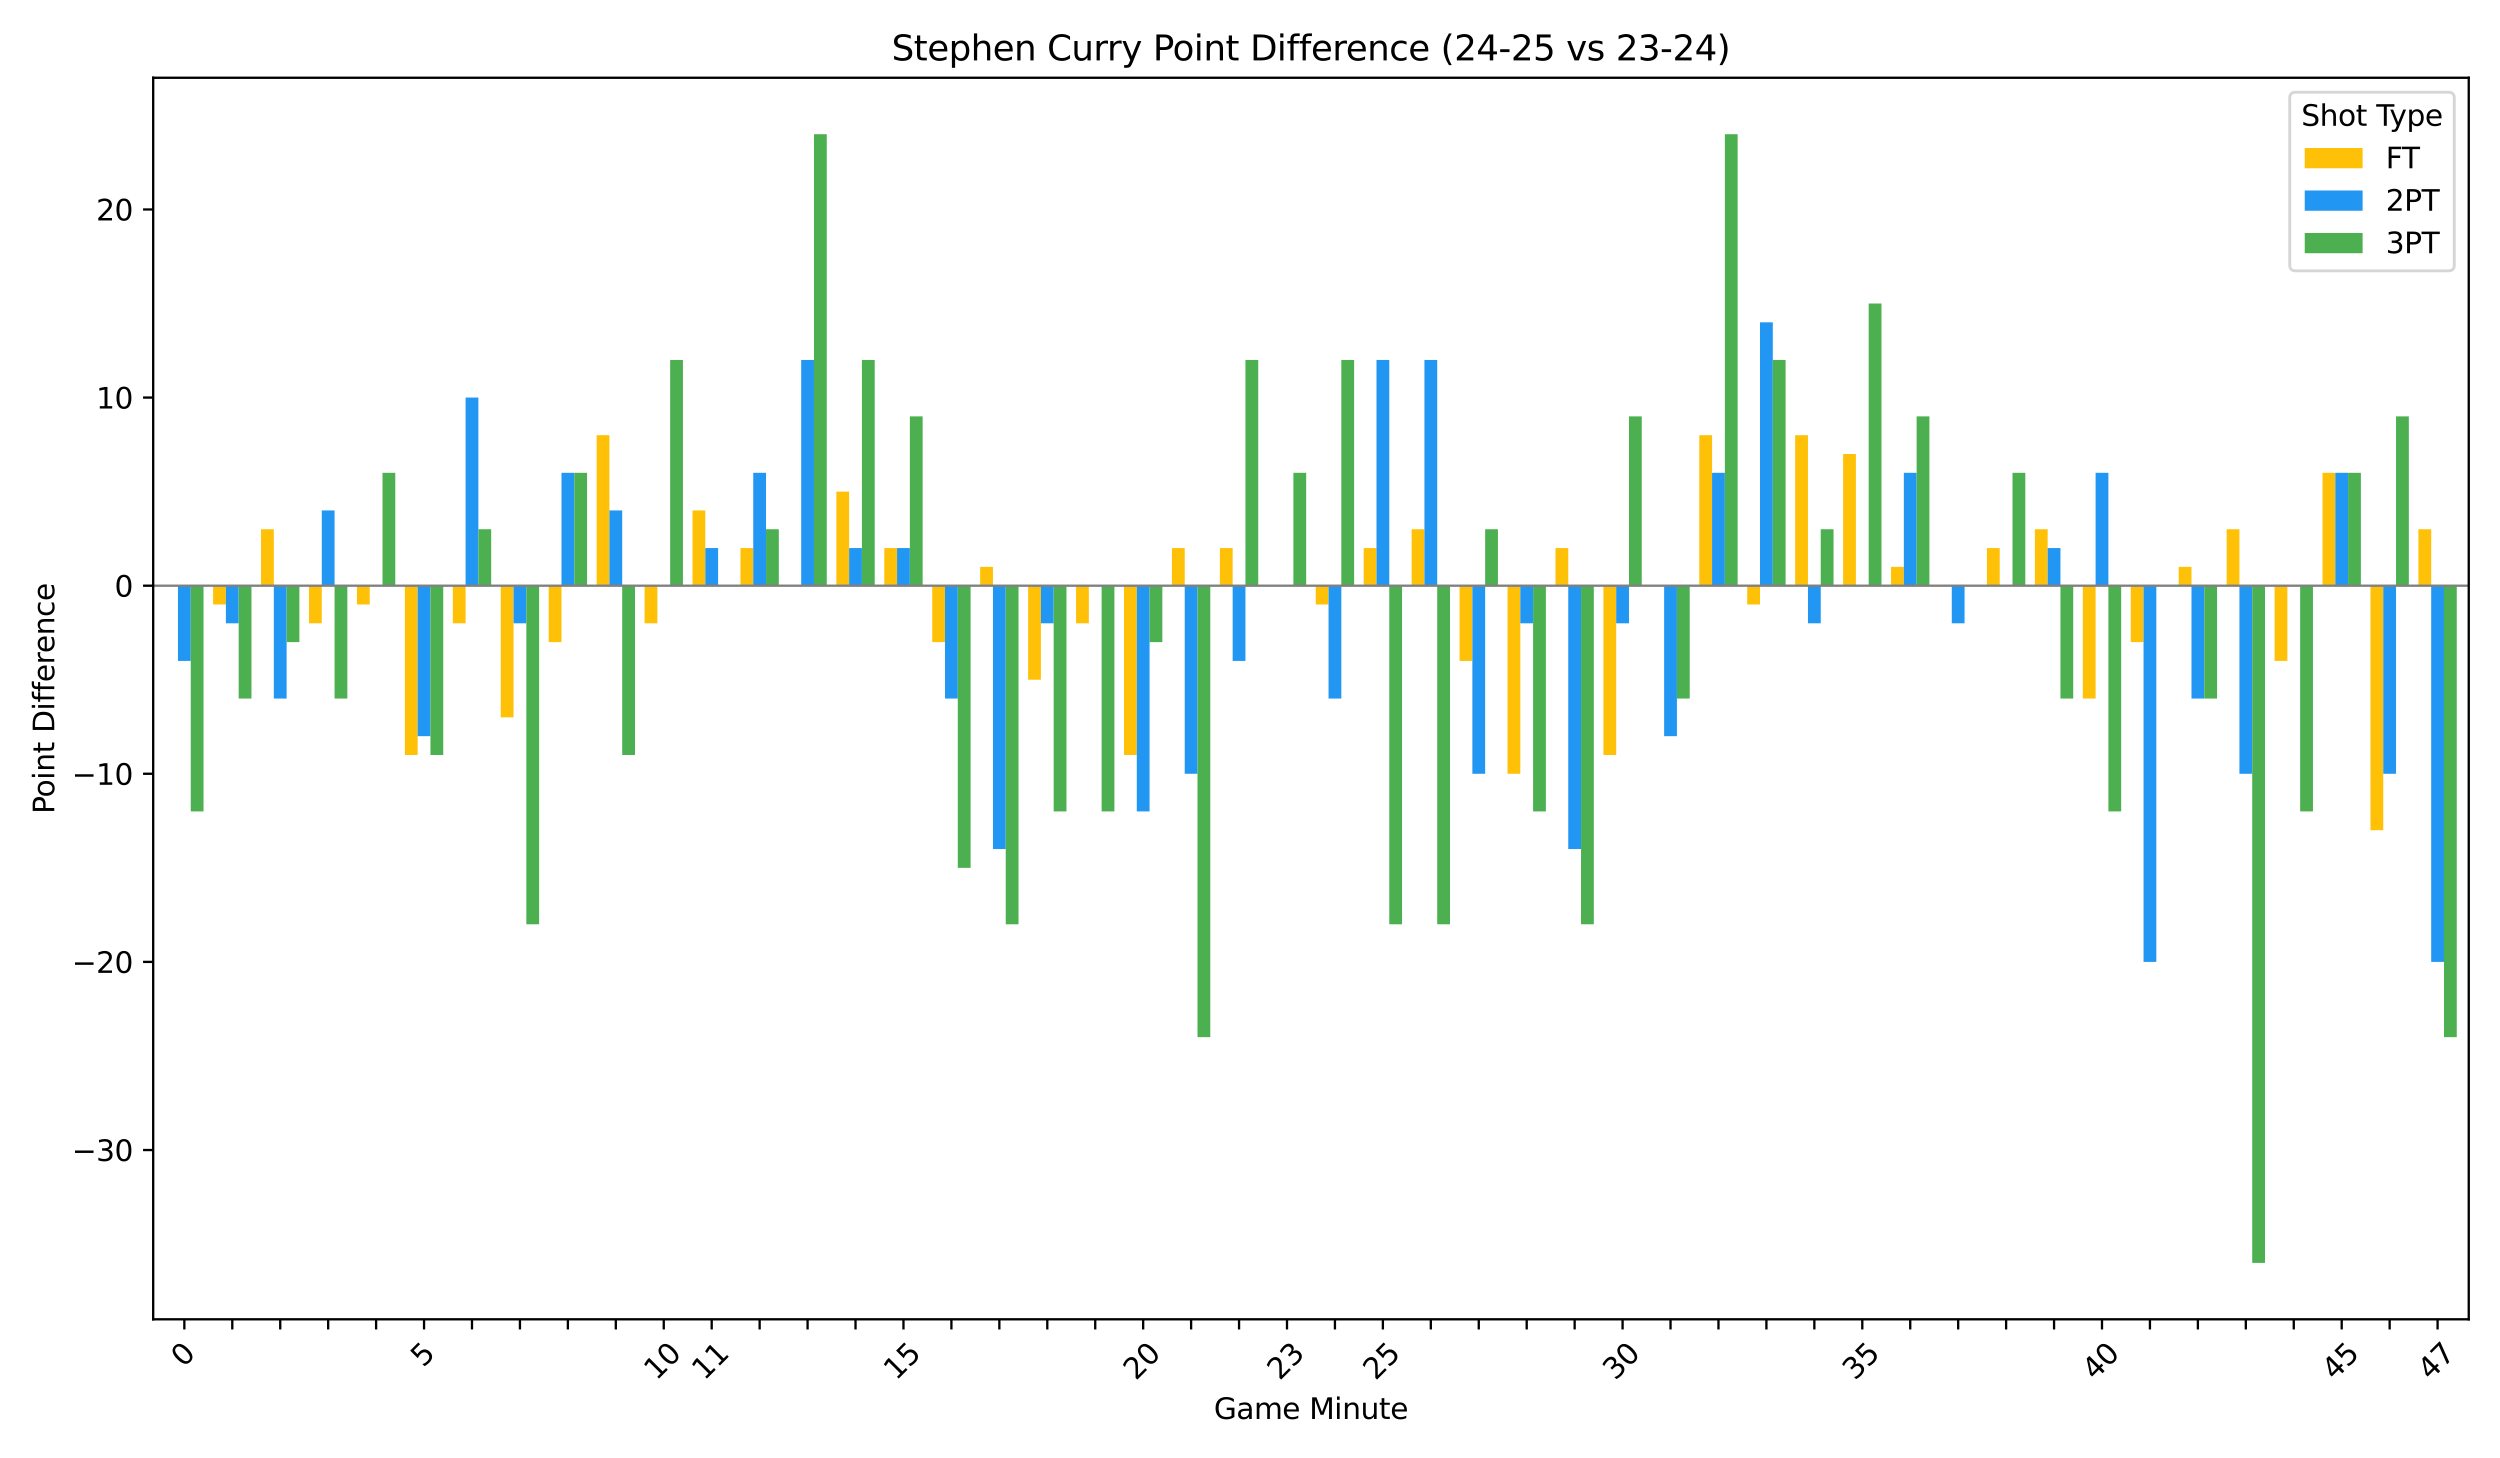 <?xml version="1.0" encoding="utf-8" standalone="no"?>
<!DOCTYPE svg PUBLIC "-//W3C//DTD SVG 1.1//EN"
  "http://www.w3.org/Graphics/SVG/1.1/DTD/svg11.dtd">
<svg xmlns:xlink="http://www.w3.org/1999/xlink" width="864pt" height="504pt" viewBox="0 0 864 504" xmlns="http://www.w3.org/2000/svg" version="1.1">
 <defs>
  <style type="text/css">*{stroke-linejoin: round; stroke-linecap: butt}</style>
 </defs>
 <g id="figure_1">
  <g id="patch_1">
   <path d="M 0 504 
L 864 504 
L 864 0 
L 0 0 
z
" style="fill: #ffffff"/>
  </g>
  <g id="axes_1">
   <g id="patch_2">
    <path d="M 52.94 455.956 
L 853.2 455.956 
L 853.2 26.88 
L 52.94 26.88 
z
" style="fill: #ffffff"/>
   </g>
   <g id="patch_3">
    <path d="M 57.082 202.411 
L 61.5 202.411 
L 61.5 202.411 
L 57.082 202.411 
z
" clip-path="url(#p48ceba06ac)" style="fill: #ffc107"/>
   </g>
   <g id="patch_4">
    <path d="M 73.651 202.411 
L 78.069 202.411 
L 78.069 208.912 
L 73.651 208.912 
z
" clip-path="url(#p48ceba06ac)" style="fill: #ffc107"/>
   </g>
   <g id="patch_5">
    <path d="M 90.219 202.411 
L 94.637 202.411 
L 94.637 182.907 
L 90.219 182.907 
z
" clip-path="url(#p48ceba06ac)" style="fill: #ffc107"/>
   </g>
   <g id="patch_6">
    <path d="M 106.788 202.411 
L 111.206 202.411 
L 111.206 215.413 
L 106.788 215.413 
z
" clip-path="url(#p48ceba06ac)" style="fill: #ffc107"/>
   </g>
   <g id="patch_7">
    <path d="M 123.356 202.411 
L 127.775 202.411 
L 127.775 208.912 
L 123.356 208.912 
z
" clip-path="url(#p48ceba06ac)" style="fill: #ffc107"/>
   </g>
   <g id="patch_8">
    <path d="M 139.925 202.411 
L 144.343 202.411 
L 144.343 260.921 
L 139.925 260.921 
z
" clip-path="url(#p48ceba06ac)" style="fill: #ffc107"/>
   </g>
   <g id="patch_9">
    <path d="M 156.493 202.411 
L 160.912 202.411 
L 160.912 215.413 
L 156.493 215.413 
z
" clip-path="url(#p48ceba06ac)" style="fill: #ffc107"/>
   </g>
   <g id="patch_10">
    <path d="M 173.062 202.411 
L 177.48 202.411 
L 177.48 247.919 
L 173.062 247.919 
z
" clip-path="url(#p48ceba06ac)" style="fill: #ffc107"/>
   </g>
   <g id="patch_11">
    <path d="M 189.63 202.411 
L 194.049 202.411 
L 194.049 221.914 
L 189.63 221.914 
z
" clip-path="url(#p48ceba06ac)" style="fill: #ffc107"/>
   </g>
   <g id="patch_12">
    <path d="M 206.199 202.411 
L 210.617 202.411 
L 210.617 150.402 
L 206.199 150.402 
z
" clip-path="url(#p48ceba06ac)" style="fill: #ffc107"/>
   </g>
   <g id="patch_13">
    <path d="M 222.767 202.411 
L 227.186 202.411 
L 227.186 215.413 
L 222.767 215.413 
z
" clip-path="url(#p48ceba06ac)" style="fill: #ffc107"/>
   </g>
   <g id="patch_14">
    <path d="M 239.336 202.411 
L 243.754 202.411 
L 243.754 176.406 
L 239.336 176.406 
z
" clip-path="url(#p48ceba06ac)" style="fill: #ffc107"/>
   </g>
   <g id="patch_15">
    <path d="M 255.904 202.411 
L 260.323 202.411 
L 260.323 189.409 
L 255.904 189.409 
z
" clip-path="url(#p48ceba06ac)" style="fill: #ffc107"/>
   </g>
   <g id="patch_16">
    <path d="M 272.473 202.411 
L 276.891 202.411 
L 276.891 202.411 
L 272.473 202.411 
z
" clip-path="url(#p48ceba06ac)" style="fill: #ffc107"/>
   </g>
   <g id="patch_17">
    <path d="M 289.042 202.411 
L 293.46 202.411 
L 293.46 169.905 
L 289.042 169.905 
z
" clip-path="url(#p48ceba06ac)" style="fill: #ffc107"/>
   </g>
   <g id="patch_18">
    <path d="M 305.61 202.411 
L 310.028 202.411 
L 310.028 189.409 
L 305.61 189.409 
z
" clip-path="url(#p48ceba06ac)" style="fill: #ffc107"/>
   </g>
   <g id="patch_19">
    <path d="M 322.179 202.411 
L 326.597 202.411 
L 326.597 221.914 
L 322.179 221.914 
z
" clip-path="url(#p48ceba06ac)" style="fill: #ffc107"/>
   </g>
   <g id="patch_20">
    <path d="M 338.747 202.411 
L 343.165 202.411 
L 343.165 195.91 
L 338.747 195.91 
z
" clip-path="url(#p48ceba06ac)" style="fill: #ffc107"/>
   </g>
   <g id="patch_21">
    <path d="M 355.316 202.411 
L 359.734 202.411 
L 359.734 234.917 
L 355.316 234.917 
z
" clip-path="url(#p48ceba06ac)" style="fill: #ffc107"/>
   </g>
   <g id="patch_22">
    <path d="M 371.884 202.411 
L 376.302 202.411 
L 376.302 215.413 
L 371.884 215.413 
z
" clip-path="url(#p48ceba06ac)" style="fill: #ffc107"/>
   </g>
   <g id="patch_23">
    <path d="M 388.453 202.411 
L 392.871 202.411 
L 392.871 260.921 
L 388.453 260.921 
z
" clip-path="url(#p48ceba06ac)" style="fill: #ffc107"/>
   </g>
   <g id="patch_24">
    <path d="M 405.021 202.411 
L 409.44 202.411 
L 409.44 189.409 
L 405.021 189.409 
z
" clip-path="url(#p48ceba06ac)" style="fill: #ffc107"/>
   </g>
   <g id="patch_25">
    <path d="M 421.59 202.411 
L 426.008 202.411 
L 426.008 189.409 
L 421.59 189.409 
z
" clip-path="url(#p48ceba06ac)" style="fill: #ffc107"/>
   </g>
   <g id="patch_26">
    <path d="M 438.158 202.411 
L 442.577 202.411 
L 442.577 202.411 
L 438.158 202.411 
z
" clip-path="url(#p48ceba06ac)" style="fill: #ffc107"/>
   </g>
   <g id="patch_27">
    <path d="M 454.727 202.411 
L 459.145 202.411 
L 459.145 208.912 
L 454.727 208.912 
z
" clip-path="url(#p48ceba06ac)" style="fill: #ffc107"/>
   </g>
   <g id="patch_28">
    <path d="M 471.295 202.411 
L 475.714 202.411 
L 475.714 189.409 
L 471.295 189.409 
z
" clip-path="url(#p48ceba06ac)" style="fill: #ffc107"/>
   </g>
   <g id="patch_29">
    <path d="M 487.864 202.411 
L 492.282 202.411 
L 492.282 182.907 
L 487.864 182.907 
z
" clip-path="url(#p48ceba06ac)" style="fill: #ffc107"/>
   </g>
   <g id="patch_30">
    <path d="M 504.432 202.411 
L 508.851 202.411 
L 508.851 228.415 
L 504.432 228.415 
z
" clip-path="url(#p48ceba06ac)" style="fill: #ffc107"/>
   </g>
   <g id="patch_31">
    <path d="M 521.001 202.411 
L 525.419 202.411 
L 525.419 267.422 
L 521.001 267.422 
z
" clip-path="url(#p48ceba06ac)" style="fill: #ffc107"/>
   </g>
   <g id="patch_32">
    <path d="M 537.57 202.411 
L 541.988 202.411 
L 541.988 189.409 
L 537.57 189.409 
z
" clip-path="url(#p48ceba06ac)" style="fill: #ffc107"/>
   </g>
   <g id="patch_33">
    <path d="M 554.138 202.411 
L 558.556 202.411 
L 558.556 260.921 
L 554.138 260.921 
z
" clip-path="url(#p48ceba06ac)" style="fill: #ffc107"/>
   </g>
   <g id="patch_34">
    <path d="M 570.707 202.411 
L 575.125 202.411 
L 575.125 202.411 
L 570.707 202.411 
z
" clip-path="url(#p48ceba06ac)" style="fill: #ffc107"/>
   </g>
   <g id="patch_35">
    <path d="M 587.275 202.411 
L 591.693 202.411 
L 591.693 150.402 
L 587.275 150.402 
z
" clip-path="url(#p48ceba06ac)" style="fill: #ffc107"/>
   </g>
   <g id="patch_36">
    <path d="M 603.844 202.411 
L 608.262 202.411 
L 608.262 208.912 
L 603.844 208.912 
z
" clip-path="url(#p48ceba06ac)" style="fill: #ffc107"/>
   </g>
   <g id="patch_37">
    <path d="M 620.412 202.411 
L 624.83 202.411 
L 624.83 150.402 
L 620.412 150.402 
z
" clip-path="url(#p48ceba06ac)" style="fill: #ffc107"/>
   </g>
   <g id="patch_38">
    <path d="M 636.981 202.411 
L 641.399 202.411 
L 641.399 156.903 
L 636.981 156.903 
z
" clip-path="url(#p48ceba06ac)" style="fill: #ffc107"/>
   </g>
   <g id="patch_39">
    <path d="M 653.549 202.411 
L 657.967 202.411 
L 657.967 195.91 
L 653.549 195.91 
z
" clip-path="url(#p48ceba06ac)" style="fill: #ffc107"/>
   </g>
   <g id="patch_40">
    <path d="M 670.118 202.411 
L 674.536 202.411 
L 674.536 202.411 
L 670.118 202.411 
z
" clip-path="url(#p48ceba06ac)" style="fill: #ffc107"/>
   </g>
   <g id="patch_41">
    <path d="M 686.686 202.411 
L 691.105 202.411 
L 691.105 189.409 
L 686.686 189.409 
z
" clip-path="url(#p48ceba06ac)" style="fill: #ffc107"/>
   </g>
   <g id="patch_42">
    <path d="M 703.255 202.411 
L 707.673 202.411 
L 707.673 182.907 
L 703.255 182.907 
z
" clip-path="url(#p48ceba06ac)" style="fill: #ffc107"/>
   </g>
   <g id="patch_43">
    <path d="M 719.823 202.411 
L 724.242 202.411 
L 724.242 241.418 
L 719.823 241.418 
z
" clip-path="url(#p48ceba06ac)" style="fill: #ffc107"/>
   </g>
   <g id="patch_44">
    <path d="M 736.392 202.411 
L 740.81 202.411 
L 740.81 221.914 
L 736.392 221.914 
z
" clip-path="url(#p48ceba06ac)" style="fill: #ffc107"/>
   </g>
   <g id="patch_45">
    <path d="M 752.96 202.411 
L 757.379 202.411 
L 757.379 195.91 
L 752.96 195.91 
z
" clip-path="url(#p48ceba06ac)" style="fill: #ffc107"/>
   </g>
   <g id="patch_46">
    <path d="M 769.529 202.411 
L 773.947 202.411 
L 773.947 182.907 
L 769.529 182.907 
z
" clip-path="url(#p48ceba06ac)" style="fill: #ffc107"/>
   </g>
   <g id="patch_47">
    <path d="M 786.097 202.411 
L 790.516 202.411 
L 790.516 228.415 
L 786.097 228.415 
z
" clip-path="url(#p48ceba06ac)" style="fill: #ffc107"/>
   </g>
   <g id="patch_48">
    <path d="M 802.666 202.411 
L 807.084 202.411 
L 807.084 163.404 
L 802.666 163.404 
z
" clip-path="url(#p48ceba06ac)" style="fill: #ffc107"/>
   </g>
   <g id="patch_49">
    <path d="M 819.235 202.411 
L 823.653 202.411 
L 823.653 286.926 
L 819.235 286.926 
z
" clip-path="url(#p48ceba06ac)" style="fill: #ffc107"/>
   </g>
   <g id="patch_50">
    <path d="M 835.803 202.411 
L 840.221 202.411 
L 840.221 182.907 
L 835.803 182.907 
z
" clip-path="url(#p48ceba06ac)" style="fill: #ffc107"/>
   </g>
   <g id="patch_51">
    <path d="M 61.5 202.411 
L 65.919 202.411 
L 65.919 228.415 
L 61.5 228.415 
z
" clip-path="url(#p48ceba06ac)" style="fill: #2196f3"/>
   </g>
   <g id="patch_52">
    <path d="M 78.069 202.411 
L 82.487 202.411 
L 82.487 215.413 
L 78.069 215.413 
z
" clip-path="url(#p48ceba06ac)" style="fill: #2196f3"/>
   </g>
   <g id="patch_53">
    <path d="M 94.637 202.411 
L 99.056 202.411 
L 99.056 241.418 
L 94.637 241.418 
z
" clip-path="url(#p48ceba06ac)" style="fill: #2196f3"/>
   </g>
   <g id="patch_54">
    <path d="M 111.206 202.411 
L 115.624 202.411 
L 115.624 176.406 
L 111.206 176.406 
z
" clip-path="url(#p48ceba06ac)" style="fill: #2196f3"/>
   </g>
   <g id="patch_55">
    <path d="M 127.775 202.411 
L 132.193 202.411 
L 132.193 202.411 
L 127.775 202.411 
z
" clip-path="url(#p48ceba06ac)" style="fill: #2196f3"/>
   </g>
   <g id="patch_56">
    <path d="M 144.343 202.411 
L 148.761 202.411 
L 148.761 254.42 
L 144.343 254.42 
z
" clip-path="url(#p48ceba06ac)" style="fill: #2196f3"/>
   </g>
   <g id="patch_57">
    <path d="M 160.912 202.411 
L 165.33 202.411 
L 165.33 137.399 
L 160.912 137.399 
z
" clip-path="url(#p48ceba06ac)" style="fill: #2196f3"/>
   </g>
   <g id="patch_58">
    <path d="M 177.48 202.411 
L 181.898 202.411 
L 181.898 215.413 
L 177.48 215.413 
z
" clip-path="url(#p48ceba06ac)" style="fill: #2196f3"/>
   </g>
   <g id="patch_59">
    <path d="M 194.049 202.411 
L 198.467 202.411 
L 198.467 163.404 
L 194.049 163.404 
z
" clip-path="url(#p48ceba06ac)" style="fill: #2196f3"/>
   </g>
   <g id="patch_60">
    <path d="M 210.617 202.411 
L 215.035 202.411 
L 215.035 176.406 
L 210.617 176.406 
z
" clip-path="url(#p48ceba06ac)" style="fill: #2196f3"/>
   </g>
   <g id="patch_61">
    <path d="M 227.186 202.411 
L 231.604 202.411 
L 231.604 202.411 
L 227.186 202.411 
z
" clip-path="url(#p48ceba06ac)" style="fill: #2196f3"/>
   </g>
   <g id="patch_62">
    <path d="M 243.754 202.411 
L 248.173 202.411 
L 248.173 189.409 
L 243.754 189.409 
z
" clip-path="url(#p48ceba06ac)" style="fill: #2196f3"/>
   </g>
   <g id="patch_63">
    <path d="M 260.323 202.411 
L 264.741 202.411 
L 264.741 163.404 
L 260.323 163.404 
z
" clip-path="url(#p48ceba06ac)" style="fill: #2196f3"/>
   </g>
   <g id="patch_64">
    <path d="M 276.891 202.411 
L 281.31 202.411 
L 281.31 124.397 
L 276.891 124.397 
z
" clip-path="url(#p48ceba06ac)" style="fill: #2196f3"/>
   </g>
   <g id="patch_65">
    <path d="M 293.46 202.411 
L 297.878 202.411 
L 297.878 189.409 
L 293.46 189.409 
z
" clip-path="url(#p48ceba06ac)" style="fill: #2196f3"/>
   </g>
   <g id="patch_66">
    <path d="M 310.028 202.411 
L 314.447 202.411 
L 314.447 189.409 
L 310.028 189.409 
z
" clip-path="url(#p48ceba06ac)" style="fill: #2196f3"/>
   </g>
   <g id="patch_67">
    <path d="M 326.597 202.411 
L 331.015 202.411 
L 331.015 241.418 
L 326.597 241.418 
z
" clip-path="url(#p48ceba06ac)" style="fill: #2196f3"/>
   </g>
   <g id="patch_68">
    <path d="M 343.165 202.411 
L 347.584 202.411 
L 347.584 293.427 
L 343.165 293.427 
z
" clip-path="url(#p48ceba06ac)" style="fill: #2196f3"/>
   </g>
   <g id="patch_69">
    <path d="M 359.734 202.411 
L 364.152 202.411 
L 364.152 215.413 
L 359.734 215.413 
z
" clip-path="url(#p48ceba06ac)" style="fill: #2196f3"/>
   </g>
   <g id="patch_70">
    <path d="M 376.302 202.411 
L 380.721 202.411 
L 380.721 202.411 
L 376.302 202.411 
z
" clip-path="url(#p48ceba06ac)" style="fill: #2196f3"/>
   </g>
   <g id="patch_71">
    <path d="M 392.871 202.411 
L 397.289 202.411 
L 397.289 280.425 
L 392.871 280.425 
z
" clip-path="url(#p48ceba06ac)" style="fill: #2196f3"/>
   </g>
   <g id="patch_72">
    <path d="M 409.44 202.411 
L 413.858 202.411 
L 413.858 267.422 
L 409.44 267.422 
z
" clip-path="url(#p48ceba06ac)" style="fill: #2196f3"/>
   </g>
   <g id="patch_73">
    <path d="M 426.008 202.411 
L 430.426 202.411 
L 430.426 228.415 
L 426.008 228.415 
z
" clip-path="url(#p48ceba06ac)" style="fill: #2196f3"/>
   </g>
   <g id="patch_74">
    <path d="M 442.577 202.411 
L 446.995 202.411 
L 446.995 202.411 
L 442.577 202.411 
z
" clip-path="url(#p48ceba06ac)" style="fill: #2196f3"/>
   </g>
   <g id="patch_75">
    <path d="M 459.145 202.411 
L 463.563 202.411 
L 463.563 241.418 
L 459.145 241.418 
z
" clip-path="url(#p48ceba06ac)" style="fill: #2196f3"/>
   </g>
   <g id="patch_76">
    <path d="M 475.714 202.411 
L 480.132 202.411 
L 480.132 124.397 
L 475.714 124.397 
z
" clip-path="url(#p48ceba06ac)" style="fill: #2196f3"/>
   </g>
   <g id="patch_77">
    <path d="M 492.282 202.411 
L 496.7 202.411 
L 496.7 124.397 
L 492.282 124.397 
z
" clip-path="url(#p48ceba06ac)" style="fill: #2196f3"/>
   </g>
   <g id="patch_78">
    <path d="M 508.851 202.411 
L 513.269 202.411 
L 513.269 267.422 
L 508.851 267.422 
z
" clip-path="url(#p48ceba06ac)" style="fill: #2196f3"/>
   </g>
   <g id="patch_79">
    <path d="M 525.419 202.411 
L 529.838 202.411 
L 529.838 215.413 
L 525.419 215.413 
z
" clip-path="url(#p48ceba06ac)" style="fill: #2196f3"/>
   </g>
   <g id="patch_80">
    <path d="M 541.988 202.411 
L 546.406 202.411 
L 546.406 293.427 
L 541.988 293.427 
z
" clip-path="url(#p48ceba06ac)" style="fill: #2196f3"/>
   </g>
   <g id="patch_81">
    <path d="M 558.556 202.411 
L 562.975 202.411 
L 562.975 215.413 
L 558.556 215.413 
z
" clip-path="url(#p48ceba06ac)" style="fill: #2196f3"/>
   </g>
   <g id="patch_82">
    <path d="M 575.125 202.411 
L 579.543 202.411 
L 579.543 254.42 
L 575.125 254.42 
z
" clip-path="url(#p48ceba06ac)" style="fill: #2196f3"/>
   </g>
   <g id="patch_83">
    <path d="M 591.693 202.411 
L 596.112 202.411 
L 596.112 163.404 
L 591.693 163.404 
z
" clip-path="url(#p48ceba06ac)" style="fill: #2196f3"/>
   </g>
   <g id="patch_84">
    <path d="M 608.262 202.411 
L 612.68 202.411 
L 612.68 111.395 
L 608.262 111.395 
z
" clip-path="url(#p48ceba06ac)" style="fill: #2196f3"/>
   </g>
   <g id="patch_85">
    <path d="M 624.83 202.411 
L 629.249 202.411 
L 629.249 215.413 
L 624.83 215.413 
z
" clip-path="url(#p48ceba06ac)" style="fill: #2196f3"/>
   </g>
   <g id="patch_86">
    <path d="M 641.399 202.411 
L 645.817 202.411 
L 645.817 202.411 
L 641.399 202.411 
z
" clip-path="url(#p48ceba06ac)" style="fill: #2196f3"/>
   </g>
   <g id="patch_87">
    <path d="M 657.967 202.411 
L 662.386 202.411 
L 662.386 163.404 
L 657.967 163.404 
z
" clip-path="url(#p48ceba06ac)" style="fill: #2196f3"/>
   </g>
   <g id="patch_88">
    <path d="M 674.536 202.411 
L 678.954 202.411 
L 678.954 215.413 
L 674.536 215.413 
z
" clip-path="url(#p48ceba06ac)" style="fill: #2196f3"/>
   </g>
   <g id="patch_89">
    <path d="M 691.105 202.411 
L 695.523 202.411 
L 695.523 202.411 
L 691.105 202.411 
z
" clip-path="url(#p48ceba06ac)" style="fill: #2196f3"/>
   </g>
   <g id="patch_90">
    <path d="M 707.673 202.411 
L 712.091 202.411 
L 712.091 189.409 
L 707.673 189.409 
z
" clip-path="url(#p48ceba06ac)" style="fill: #2196f3"/>
   </g>
   <g id="patch_91">
    <path d="M 724.242 202.411 
L 728.66 202.411 
L 728.66 163.404 
L 724.242 163.404 
z
" clip-path="url(#p48ceba06ac)" style="fill: #2196f3"/>
   </g>
   <g id="patch_92">
    <path d="M 740.81 202.411 
L 745.228 202.411 
L 745.228 332.434 
L 740.81 332.434 
z
" clip-path="url(#p48ceba06ac)" style="fill: #2196f3"/>
   </g>
   <g id="patch_93">
    <path d="M 757.379 202.411 
L 761.797 202.411 
L 761.797 241.418 
L 757.379 241.418 
z
" clip-path="url(#p48ceba06ac)" style="fill: #2196f3"/>
   </g>
   <g id="patch_94">
    <path d="M 773.947 202.411 
L 778.365 202.411 
L 778.365 267.422 
L 773.947 267.422 
z
" clip-path="url(#p48ceba06ac)" style="fill: #2196f3"/>
   </g>
   <g id="patch_95">
    <path d="M 790.516 202.411 
L 794.934 202.411 
L 794.934 202.411 
L 790.516 202.411 
z
" clip-path="url(#p48ceba06ac)" style="fill: #2196f3"/>
   </g>
   <g id="patch_96">
    <path d="M 807.084 202.411 
L 811.503 202.411 
L 811.503 163.404 
L 807.084 163.404 
z
" clip-path="url(#p48ceba06ac)" style="fill: #2196f3"/>
   </g>
   <g id="patch_97">
    <path d="M 823.653 202.411 
L 828.071 202.411 
L 828.071 267.422 
L 823.653 267.422 
z
" clip-path="url(#p48ceba06ac)" style="fill: #2196f3"/>
   </g>
   <g id="patch_98">
    <path d="M 840.221 202.411 
L 844.64 202.411 
L 844.64 332.434 
L 840.221 332.434 
z
" clip-path="url(#p48ceba06ac)" style="fill: #2196f3"/>
   </g>
   <g id="patch_99">
    <path d="M 65.919 202.411 
L 70.337 202.411 
L 70.337 280.425 
L 65.919 280.425 
z
" clip-path="url(#p48ceba06ac)" style="fill: #4caf50"/>
   </g>
   <g id="patch_100">
    <path d="M 82.487 202.411 
L 86.905 202.411 
L 86.905 241.418 
L 82.487 241.418 
z
" clip-path="url(#p48ceba06ac)" style="fill: #4caf50"/>
   </g>
   <g id="patch_101">
    <path d="M 99.056 202.411 
L 103.474 202.411 
L 103.474 221.914 
L 99.056 221.914 
z
" clip-path="url(#p48ceba06ac)" style="fill: #4caf50"/>
   </g>
   <g id="patch_102">
    <path d="M 115.624 202.411 
L 120.043 202.411 
L 120.043 241.418 
L 115.624 241.418 
z
" clip-path="url(#p48ceba06ac)" style="fill: #4caf50"/>
   </g>
   <g id="patch_103">
    <path d="M 132.193 202.411 
L 136.611 202.411 
L 136.611 163.404 
L 132.193 163.404 
z
" clip-path="url(#p48ceba06ac)" style="fill: #4caf50"/>
   </g>
   <g id="patch_104">
    <path d="M 148.761 202.411 
L 153.18 202.411 
L 153.18 260.921 
L 148.761 260.921 
z
" clip-path="url(#p48ceba06ac)" style="fill: #4caf50"/>
   </g>
   <g id="patch_105">
    <path d="M 165.33 202.411 
L 169.748 202.411 
L 169.748 182.907 
L 165.33 182.907 
z
" clip-path="url(#p48ceba06ac)" style="fill: #4caf50"/>
   </g>
   <g id="patch_106">
    <path d="M 181.898 202.411 
L 186.317 202.411 
L 186.317 319.432 
L 181.898 319.432 
z
" clip-path="url(#p48ceba06ac)" style="fill: #4caf50"/>
   </g>
   <g id="patch_107">
    <path d="M 198.467 202.411 
L 202.885 202.411 
L 202.885 163.404 
L 198.467 163.404 
z
" clip-path="url(#p48ceba06ac)" style="fill: #4caf50"/>
   </g>
   <g id="patch_108">
    <path d="M 215.035 202.411 
L 219.454 202.411 
L 219.454 260.921 
L 215.035 260.921 
z
" clip-path="url(#p48ceba06ac)" style="fill: #4caf50"/>
   </g>
   <g id="patch_109">
    <path d="M 231.604 202.411 
L 236.022 202.411 
L 236.022 124.397 
L 231.604 124.397 
z
" clip-path="url(#p48ceba06ac)" style="fill: #4caf50"/>
   </g>
   <g id="patch_110">
    <path d="M 248.173 202.411 
L 252.591 202.411 
L 252.591 202.411 
L 248.173 202.411 
z
" clip-path="url(#p48ceba06ac)" style="fill: #4caf50"/>
   </g>
   <g id="patch_111">
    <path d="M 264.741 202.411 
L 269.159 202.411 
L 269.159 182.907 
L 264.741 182.907 
z
" clip-path="url(#p48ceba06ac)" style="fill: #4caf50"/>
   </g>
   <g id="patch_112">
    <path d="M 281.31 202.411 
L 285.728 202.411 
L 285.728 46.383 
L 281.31 46.383 
z
" clip-path="url(#p48ceba06ac)" style="fill: #4caf50"/>
   </g>
   <g id="patch_113">
    <path d="M 297.878 202.411 
L 302.296 202.411 
L 302.296 124.397 
L 297.878 124.397 
z
" clip-path="url(#p48ceba06ac)" style="fill: #4caf50"/>
   </g>
   <g id="patch_114">
    <path d="M 314.447 202.411 
L 318.865 202.411 
L 318.865 143.901 
L 314.447 143.901 
z
" clip-path="url(#p48ceba06ac)" style="fill: #4caf50"/>
   </g>
   <g id="patch_115">
    <path d="M 331.015 202.411 
L 335.433 202.411 
L 335.433 299.928 
L 331.015 299.928 
z
" clip-path="url(#p48ceba06ac)" style="fill: #4caf50"/>
   </g>
   <g id="patch_116">
    <path d="M 347.584 202.411 
L 352.002 202.411 
L 352.002 319.432 
L 347.584 319.432 
z
" clip-path="url(#p48ceba06ac)" style="fill: #4caf50"/>
   </g>
   <g id="patch_117">
    <path d="M 364.152 202.411 
L 368.57 202.411 
L 368.57 280.425 
L 364.152 280.425 
z
" clip-path="url(#p48ceba06ac)" style="fill: #4caf50"/>
   </g>
   <g id="patch_118">
    <path d="M 380.721 202.411 
L 385.139 202.411 
L 385.139 280.425 
L 380.721 280.425 
z
" clip-path="url(#p48ceba06ac)" style="fill: #4caf50"/>
   </g>
   <g id="patch_119">
    <path d="M 397.289 202.411 
L 401.708 202.411 
L 401.708 221.914 
L 397.289 221.914 
z
" clip-path="url(#p48ceba06ac)" style="fill: #4caf50"/>
   </g>
   <g id="patch_120">
    <path d="M 413.858 202.411 
L 418.276 202.411 
L 418.276 358.438 
L 413.858 358.438 
z
" clip-path="url(#p48ceba06ac)" style="fill: #4caf50"/>
   </g>
   <g id="patch_121">
    <path d="M 430.426 202.411 
L 434.845 202.411 
L 434.845 124.397 
L 430.426 124.397 
z
" clip-path="url(#p48ceba06ac)" style="fill: #4caf50"/>
   </g>
   <g id="patch_122">
    <path d="M 446.995 202.411 
L 451.413 202.411 
L 451.413 163.404 
L 446.995 163.404 
z
" clip-path="url(#p48ceba06ac)" style="fill: #4caf50"/>
   </g>
   <g id="patch_123">
    <path d="M 463.563 202.411 
L 467.982 202.411 
L 467.982 124.397 
L 463.563 124.397 
z
" clip-path="url(#p48ceba06ac)" style="fill: #4caf50"/>
   </g>
   <g id="patch_124">
    <path d="M 480.132 202.411 
L 484.55 202.411 
L 484.55 319.432 
L 480.132 319.432 
z
" clip-path="url(#p48ceba06ac)" style="fill: #4caf50"/>
   </g>
   <g id="patch_125">
    <path d="M 496.7 202.411 
L 501.119 202.411 
L 501.119 319.432 
L 496.7 319.432 
z
" clip-path="url(#p48ceba06ac)" style="fill: #4caf50"/>
   </g>
   <g id="patch_126">
    <path d="M 513.269 202.411 
L 517.687 202.411 
L 517.687 182.907 
L 513.269 182.907 
z
" clip-path="url(#p48ceba06ac)" style="fill: #4caf50"/>
   </g>
   <g id="patch_127">
    <path d="M 529.838 202.411 
L 534.256 202.411 
L 534.256 280.425 
L 529.838 280.425 
z
" clip-path="url(#p48ceba06ac)" style="fill: #4caf50"/>
   </g>
   <g id="patch_128">
    <path d="M 546.406 202.411 
L 550.824 202.411 
L 550.824 319.432 
L 546.406 319.432 
z
" clip-path="url(#p48ceba06ac)" style="fill: #4caf50"/>
   </g>
   <g id="patch_129">
    <path d="M 562.975 202.411 
L 567.393 202.411 
L 567.393 143.901 
L 562.975 143.901 
z
" clip-path="url(#p48ceba06ac)" style="fill: #4caf50"/>
   </g>
   <g id="patch_130">
    <path d="M 579.543 202.411 
L 583.961 202.411 
L 583.961 241.418 
L 579.543 241.418 
z
" clip-path="url(#p48ceba06ac)" style="fill: #4caf50"/>
   </g>
   <g id="patch_131">
    <path d="M 596.112 202.411 
L 600.53 202.411 
L 600.53 46.383 
L 596.112 46.383 
z
" clip-path="url(#p48ceba06ac)" style="fill: #4caf50"/>
   </g>
   <g id="patch_132">
    <path d="M 612.68 202.411 
L 617.098 202.411 
L 617.098 124.397 
L 612.68 124.397 
z
" clip-path="url(#p48ceba06ac)" style="fill: #4caf50"/>
   </g>
   <g id="patch_133">
    <path d="M 629.249 202.411 
L 633.667 202.411 
L 633.667 182.907 
L 629.249 182.907 
z
" clip-path="url(#p48ceba06ac)" style="fill: #4caf50"/>
   </g>
   <g id="patch_134">
    <path d="M 645.817 202.411 
L 650.236 202.411 
L 650.236 104.894 
L 645.817 104.894 
z
" clip-path="url(#p48ceba06ac)" style="fill: #4caf50"/>
   </g>
   <g id="patch_135">
    <path d="M 662.386 202.411 
L 666.804 202.411 
L 666.804 143.901 
L 662.386 143.901 
z
" clip-path="url(#p48ceba06ac)" style="fill: #4caf50"/>
   </g>
   <g id="patch_136">
    <path d="M 678.954 202.411 
L 683.373 202.411 
L 683.373 202.411 
L 678.954 202.411 
z
" clip-path="url(#p48ceba06ac)" style="fill: #4caf50"/>
   </g>
   <g id="patch_137">
    <path d="M 695.523 202.411 
L 699.941 202.411 
L 699.941 163.404 
L 695.523 163.404 
z
" clip-path="url(#p48ceba06ac)" style="fill: #4caf50"/>
   </g>
   <g id="patch_138">
    <path d="M 712.091 202.411 
L 716.51 202.411 
L 716.51 241.418 
L 712.091 241.418 
z
" clip-path="url(#p48ceba06ac)" style="fill: #4caf50"/>
   </g>
   <g id="patch_139">
    <path d="M 728.66 202.411 
L 733.078 202.411 
L 733.078 280.425 
L 728.66 280.425 
z
" clip-path="url(#p48ceba06ac)" style="fill: #4caf50"/>
   </g>
   <g id="patch_140">
    <path d="M 745.228 202.411 
L 749.647 202.411 
L 749.647 202.411 
L 745.228 202.411 
z
" clip-path="url(#p48ceba06ac)" style="fill: #4caf50"/>
   </g>
   <g id="patch_141">
    <path d="M 761.797 202.411 
L 766.215 202.411 
L 766.215 241.418 
L 761.797 241.418 
z
" clip-path="url(#p48ceba06ac)" style="fill: #4caf50"/>
   </g>
   <g id="patch_142">
    <path d="M 778.365 202.411 
L 782.784 202.411 
L 782.784 436.452 
L 778.365 436.452 
z
" clip-path="url(#p48ceba06ac)" style="fill: #4caf50"/>
   </g>
   <g id="patch_143">
    <path d="M 794.934 202.411 
L 799.352 202.411 
L 799.352 280.425 
L 794.934 280.425 
z
" clip-path="url(#p48ceba06ac)" style="fill: #4caf50"/>
   </g>
   <g id="patch_144">
    <path d="M 811.503 202.411 
L 815.921 202.411 
L 815.921 163.404 
L 811.503 163.404 
z
" clip-path="url(#p48ceba06ac)" style="fill: #4caf50"/>
   </g>
   <g id="patch_145">
    <path d="M 828.071 202.411 
L 832.489 202.411 
L 832.489 143.901 
L 828.071 143.901 
z
" clip-path="url(#p48ceba06ac)" style="fill: #4caf50"/>
   </g>
   <g id="patch_146">
    <path d="M 844.64 202.411 
L 849.058 202.411 
L 849.058 358.438 
L 844.64 358.438 
z
" clip-path="url(#p48ceba06ac)" style="fill: #4caf50"/>
   </g>
   <g id="matplotlib.axis_1">
    <g id="xtick_1">
     <g id="line2d_1">
      <defs>
       <path id="m1460715997" d="M 0 0 
L 0 3.5 
" style="stroke: #000000; stroke-width: 0.8"/>
      </defs>
      <g>
       <use xlink:href="#m1460715997" x="63.71" y="455.956" style="stroke: #000000; stroke-width: 0.8"/>
      </g>
     </g>
     <g id="text_1">
      <!-- 0 -->
      <g transform="translate(63.411 472.827) rotate(-45) scale(0.1 -0.1)">
       <defs>
        <path id="DejaVuSans-30" d="M 2034 4250 
Q 1547 4250 1301 3770 
Q 1056 3291 1056 2328 
Q 1056 1369 1301 889 
Q 1547 409 2034 409 
Q 2525 409 2770 889 
Q 3016 1369 3016 2328 
Q 3016 3291 2770 3770 
Q 2525 4250 2034 4250 
z
M 2034 4750 
Q 2819 4750 3233 4129 
Q 3647 3509 3647 2328 
Q 3647 1150 3233 529 
Q 2819 -91 2034 -91 
Q 1250 -91 836 529 
Q 422 1150 422 2328 
Q 422 3509 836 4129 
Q 1250 4750 2034 4750 
z
" transform="scale(0.016)"/>
       </defs>
       <use xlink:href="#DejaVuSans-30"/>
      </g>
     </g>
    </g>
    <g id="xtick_2">
     <g id="line2d_2">
      <g>
       <use xlink:href="#m1460715997" x="80.278" y="455.956" style="stroke: #000000; stroke-width: 0.8"/>
      </g>
     </g>
    </g>
    <g id="xtick_3">
     <g id="line2d_3">
      <g>
       <use xlink:href="#m1460715997" x="96.847" y="455.956" style="stroke: #000000; stroke-width: 0.8"/>
      </g>
     </g>
    </g>
    <g id="xtick_4">
     <g id="line2d_4">
      <g>
       <use xlink:href="#m1460715997" x="113.415" y="455.956" style="stroke: #000000; stroke-width: 0.8"/>
      </g>
     </g>
    </g>
    <g id="xtick_5">
     <g id="line2d_5">
      <g>
       <use xlink:href="#m1460715997" x="129.984" y="455.956" style="stroke: #000000; stroke-width: 0.8"/>
      </g>
     </g>
    </g>
    <g id="xtick_6">
     <g id="line2d_6">
      <g>
       <use xlink:href="#m1460715997" x="146.552" y="455.956" style="stroke: #000000; stroke-width: 0.8"/>
      </g>
     </g>
     <g id="text_2">
      <!-- 5 -->
      <g transform="translate(146.254 472.827) rotate(-45) scale(0.1 -0.1)">
       <defs>
        <path id="DejaVuSans-35" d="M 691 4666 
L 3169 4666 
L 3169 4134 
L 1269 4134 
L 1269 2991 
Q 1406 3038 1543 3061 
Q 1681 3084 1819 3084 
Q 2600 3084 3056 2656 
Q 3513 2228 3513 1497 
Q 3513 744 3044 326 
Q 2575 -91 1722 -91 
Q 1428 -91 1123 -41 
Q 819 9 494 109 
L 494 744 
Q 775 591 1075 516 
Q 1375 441 1709 441 
Q 2250 441 2565 725 
Q 2881 1009 2881 1497 
Q 2881 1984 2565 2268 
Q 2250 2553 1709 2553 
Q 1456 2553 1204 2497 
Q 953 2441 691 2322 
L 691 4666 
z
" transform="scale(0.016)"/>
       </defs>
       <use xlink:href="#DejaVuSans-35"/>
      </g>
     </g>
    </g>
    <g id="xtick_7">
     <g id="line2d_7">
      <g>
       <use xlink:href="#m1460715997" x="163.121" y="455.956" style="stroke: #000000; stroke-width: 0.8"/>
      </g>
     </g>
    </g>
    <g id="xtick_8">
     <g id="line2d_8">
      <g>
       <use xlink:href="#m1460715997" x="179.689" y="455.956" style="stroke: #000000; stroke-width: 0.8"/>
      </g>
     </g>
    </g>
    <g id="xtick_9">
     <g id="line2d_9">
      <g>
       <use xlink:href="#m1460715997" x="196.258" y="455.956" style="stroke: #000000; stroke-width: 0.8"/>
      </g>
     </g>
    </g>
    <g id="xtick_10">
     <g id="line2d_10">
      <g>
       <use xlink:href="#m1460715997" x="212.826" y="455.956" style="stroke: #000000; stroke-width: 0.8"/>
      </g>
     </g>
    </g>
    <g id="xtick_11">
     <g id="line2d_11">
      <g>
       <use xlink:href="#m1460715997" x="229.395" y="455.956" style="stroke: #000000; stroke-width: 0.8"/>
      </g>
     </g>
     <g id="text_3">
      <!-- 10 -->
      <g transform="translate(226.847 477.326) rotate(-45) scale(0.1 -0.1)">
       <defs>
        <path id="DejaVuSans-31" d="M 794 531 
L 1825 531 
L 1825 4091 
L 703 3866 
L 703 4441 
L 1819 4666 
L 2450 4666 
L 2450 531 
L 3481 531 
L 3481 0 
L 794 0 
L 794 531 
z
" transform="scale(0.016)"/>
       </defs>
       <use xlink:href="#DejaVuSans-31"/>
       <use xlink:href="#DejaVuSans-30" transform="translate(63.623 0)"/>
      </g>
     </g>
    </g>
    <g id="xtick_12">
     <g id="line2d_12">
      <g>
       <use xlink:href="#m1460715997" x="245.963" y="455.956" style="stroke: #000000; stroke-width: 0.8"/>
      </g>
     </g>
     <g id="text_4">
      <!-- 11 -->
      <g transform="translate(243.416 477.326) rotate(-45) scale(0.1 -0.1)">
       <use xlink:href="#DejaVuSans-31"/>
       <use xlink:href="#DejaVuSans-31" transform="translate(63.623 0)"/>
      </g>
     </g>
    </g>
    <g id="xtick_13">
     <g id="line2d_13">
      <g>
       <use xlink:href="#m1460715997" x="262.532" y="455.956" style="stroke: #000000; stroke-width: 0.8"/>
      </g>
     </g>
    </g>
    <g id="xtick_14">
     <g id="line2d_14">
      <g>
       <use xlink:href="#m1460715997" x="279.1" y="455.956" style="stroke: #000000; stroke-width: 0.8"/>
      </g>
     </g>
    </g>
    <g id="xtick_15">
     <g id="line2d_15">
      <g>
       <use xlink:href="#m1460715997" x="295.669" y="455.956" style="stroke: #000000; stroke-width: 0.8"/>
      </g>
     </g>
    </g>
    <g id="xtick_16">
     <g id="line2d_16">
      <g>
       <use xlink:href="#m1460715997" x="312.237" y="455.956" style="stroke: #000000; stroke-width: 0.8"/>
      </g>
     </g>
     <g id="text_5">
      <!-- 15 -->
      <g transform="translate(309.69 477.326) rotate(-45) scale(0.1 -0.1)">
       <use xlink:href="#DejaVuSans-31"/>
       <use xlink:href="#DejaVuSans-35" transform="translate(63.623 0)"/>
      </g>
     </g>
    </g>
    <g id="xtick_17">
     <g id="line2d_17">
      <g>
       <use xlink:href="#m1460715997" x="328.806" y="455.956" style="stroke: #000000; stroke-width: 0.8"/>
      </g>
     </g>
    </g>
    <g id="xtick_18">
     <g id="line2d_18">
      <g>
       <use xlink:href="#m1460715997" x="345.375" y="455.956" style="stroke: #000000; stroke-width: 0.8"/>
      </g>
     </g>
    </g>
    <g id="xtick_19">
     <g id="line2d_19">
      <g>
       <use xlink:href="#m1460715997" x="361.943" y="455.956" style="stroke: #000000; stroke-width: 0.8"/>
      </g>
     </g>
    </g>
    <g id="xtick_20">
     <g id="line2d_20">
      <g>
       <use xlink:href="#m1460715997" x="378.512" y="455.956" style="stroke: #000000; stroke-width: 0.8"/>
      </g>
     </g>
    </g>
    <g id="xtick_21">
     <g id="line2d_21">
      <g>
       <use xlink:href="#m1460715997" x="395.08" y="455.956" style="stroke: #000000; stroke-width: 0.8"/>
      </g>
     </g>
     <g id="text_6">
      <!-- 20 -->
      <g transform="translate(392.532 477.326) rotate(-45) scale(0.1 -0.1)">
       <defs>
        <path id="DejaVuSans-32" d="M 1228 531 
L 3431 531 
L 3431 0 
L 469 0 
L 469 531 
Q 828 903 1448 1529 
Q 2069 2156 2228 2338 
Q 2531 2678 2651 2914 
Q 2772 3150 2772 3378 
Q 2772 3750 2511 3984 
Q 2250 4219 1831 4219 
Q 1534 4219 1204 4116 
Q 875 4013 500 3803 
L 500 4441 
Q 881 4594 1212 4672 
Q 1544 4750 1819 4750 
Q 2544 4750 2975 4387 
Q 3406 4025 3406 3419 
Q 3406 3131 3298 2873 
Q 3191 2616 2906 2266 
Q 2828 2175 2409 1742 
Q 1991 1309 1228 531 
z
" transform="scale(0.016)"/>
       </defs>
       <use xlink:href="#DejaVuSans-32"/>
       <use xlink:href="#DejaVuSans-30" transform="translate(63.623 0)"/>
      </g>
     </g>
    </g>
    <g id="xtick_22">
     <g id="line2d_22">
      <g>
       <use xlink:href="#m1460715997" x="411.649" y="455.956" style="stroke: #000000; stroke-width: 0.8"/>
      </g>
     </g>
    </g>
    <g id="xtick_23">
     <g id="line2d_23">
      <g>
       <use xlink:href="#m1460715997" x="428.217" y="455.956" style="stroke: #000000; stroke-width: 0.8"/>
      </g>
     </g>
    </g>
    <g id="xtick_24">
     <g id="line2d_24">
      <g>
       <use xlink:href="#m1460715997" x="444.786" y="455.956" style="stroke: #000000; stroke-width: 0.8"/>
      </g>
     </g>
     <g id="text_7">
      <!-- 23 -->
      <g transform="translate(442.238 477.326) rotate(-45) scale(0.1 -0.1)">
       <defs>
        <path id="DejaVuSans-33" d="M 2597 2516 
Q 3050 2419 3304 2112 
Q 3559 1806 3559 1356 
Q 3559 666 3084 287 
Q 2609 -91 1734 -91 
Q 1441 -91 1130 -33 
Q 819 25 488 141 
L 488 750 
Q 750 597 1062 519 
Q 1375 441 1716 441 
Q 2309 441 2620 675 
Q 2931 909 2931 1356 
Q 2931 1769 2642 2001 
Q 2353 2234 1838 2234 
L 1294 2234 
L 1294 2753 
L 1863 2753 
Q 2328 2753 2575 2939 
Q 2822 3125 2822 3475 
Q 2822 3834 2567 4026 
Q 2313 4219 1838 4219 
Q 1578 4219 1281 4162 
Q 984 4106 628 3988 
L 628 4550 
Q 988 4650 1302 4700 
Q 1616 4750 1894 4750 
Q 2613 4750 3031 4423 
Q 3450 4097 3450 3541 
Q 3450 3153 3228 2886 
Q 3006 2619 2597 2516 
z
" transform="scale(0.016)"/>
       </defs>
       <use xlink:href="#DejaVuSans-32"/>
       <use xlink:href="#DejaVuSans-33" transform="translate(63.623 0)"/>
      </g>
     </g>
    </g>
    <g id="xtick_25">
     <g id="line2d_25">
      <g>
       <use xlink:href="#m1460715997" x="461.354" y="455.956" style="stroke: #000000; stroke-width: 0.8"/>
      </g>
     </g>
    </g>
    <g id="xtick_26">
     <g id="line2d_26">
      <g>
       <use xlink:href="#m1460715997" x="477.923" y="455.956" style="stroke: #000000; stroke-width: 0.8"/>
      </g>
     </g>
     <g id="text_8">
      <!-- 25 -->
      <g transform="translate(475.375 477.326) rotate(-45) scale(0.1 -0.1)">
       <use xlink:href="#DejaVuSans-32"/>
       <use xlink:href="#DejaVuSans-35" transform="translate(63.623 0)"/>
      </g>
     </g>
    </g>
    <g id="xtick_27">
     <g id="line2d_27">
      <g>
       <use xlink:href="#m1460715997" x="494.491" y="455.956" style="stroke: #000000; stroke-width: 0.8"/>
      </g>
     </g>
    </g>
    <g id="xtick_28">
     <g id="line2d_28">
      <g>
       <use xlink:href="#m1460715997" x="511.06" y="455.956" style="stroke: #000000; stroke-width: 0.8"/>
      </g>
     </g>
    </g>
    <g id="xtick_29">
     <g id="line2d_29">
      <g>
       <use xlink:href="#m1460715997" x="527.628" y="455.956" style="stroke: #000000; stroke-width: 0.8"/>
      </g>
     </g>
    </g>
    <g id="xtick_30">
     <g id="line2d_30">
      <g>
       <use xlink:href="#m1460715997" x="544.197" y="455.956" style="stroke: #000000; stroke-width: 0.8"/>
      </g>
     </g>
    </g>
    <g id="xtick_31">
     <g id="line2d_31">
      <g>
       <use xlink:href="#m1460715997" x="560.765" y="455.956" style="stroke: #000000; stroke-width: 0.8"/>
      </g>
     </g>
     <g id="text_9">
      <!-- 30 -->
      <g transform="translate(558.218 477.326) rotate(-45) scale(0.1 -0.1)">
       <use xlink:href="#DejaVuSans-33"/>
       <use xlink:href="#DejaVuSans-30" transform="translate(63.623 0)"/>
      </g>
     </g>
    </g>
    <g id="xtick_32">
     <g id="line2d_32">
      <g>
       <use xlink:href="#m1460715997" x="577.334" y="455.956" style="stroke: #000000; stroke-width: 0.8"/>
      </g>
     </g>
    </g>
    <g id="xtick_33">
     <g id="line2d_33">
      <g>
       <use xlink:href="#m1460715997" x="593.903" y="455.956" style="stroke: #000000; stroke-width: 0.8"/>
      </g>
     </g>
    </g>
    <g id="xtick_34">
     <g id="line2d_34">
      <g>
       <use xlink:href="#m1460715997" x="610.471" y="455.956" style="stroke: #000000; stroke-width: 0.8"/>
      </g>
     </g>
    </g>
    <g id="xtick_35">
     <g id="line2d_35">
      <g>
       <use xlink:href="#m1460715997" x="627.04" y="455.956" style="stroke: #000000; stroke-width: 0.8"/>
      </g>
     </g>
    </g>
    <g id="xtick_36">
     <g id="line2d_36">
      <g>
       <use xlink:href="#m1460715997" x="643.608" y="455.956" style="stroke: #000000; stroke-width: 0.8"/>
      </g>
     </g>
     <g id="text_10">
      <!-- 35 -->
      <g transform="translate(641.06 477.326) rotate(-45) scale(0.1 -0.1)">
       <use xlink:href="#DejaVuSans-33"/>
       <use xlink:href="#DejaVuSans-35" transform="translate(63.623 0)"/>
      </g>
     </g>
    </g>
    <g id="xtick_37">
     <g id="line2d_37">
      <g>
       <use xlink:href="#m1460715997" x="660.177" y="455.956" style="stroke: #000000; stroke-width: 0.8"/>
      </g>
     </g>
    </g>
    <g id="xtick_38">
     <g id="line2d_38">
      <g>
       <use xlink:href="#m1460715997" x="676.745" y="455.956" style="stroke: #000000; stroke-width: 0.8"/>
      </g>
     </g>
    </g>
    <g id="xtick_39">
     <g id="line2d_39">
      <g>
       <use xlink:href="#m1460715997" x="693.314" y="455.956" style="stroke: #000000; stroke-width: 0.8"/>
      </g>
     </g>
    </g>
    <g id="xtick_40">
     <g id="line2d_40">
      <g>
       <use xlink:href="#m1460715997" x="709.882" y="455.956" style="stroke: #000000; stroke-width: 0.8"/>
      </g>
     </g>
    </g>
    <g id="xtick_41">
     <g id="line2d_41">
      <g>
       <use xlink:href="#m1460715997" x="726.451" y="455.956" style="stroke: #000000; stroke-width: 0.8"/>
      </g>
     </g>
     <g id="text_11">
      <!-- 40 -->
      <g transform="translate(723.903 477.326) rotate(-45) scale(0.1 -0.1)">
       <defs>
        <path id="DejaVuSans-34" d="M 2419 4116 
L 825 1625 
L 2419 1625 
L 2419 4116 
z
M 2253 4666 
L 3047 4666 
L 3047 1625 
L 3713 1625 
L 3713 1100 
L 3047 1100 
L 3047 0 
L 2419 0 
L 2419 1100 
L 313 1100 
L 313 1709 
L 2253 4666 
z
" transform="scale(0.016)"/>
       </defs>
       <use xlink:href="#DejaVuSans-34"/>
       <use xlink:href="#DejaVuSans-30" transform="translate(63.623 0)"/>
      </g>
     </g>
    </g>
    <g id="xtick_42">
     <g id="line2d_42">
      <g>
       <use xlink:href="#m1460715997" x="743.019" y="455.956" style="stroke: #000000; stroke-width: 0.8"/>
      </g>
     </g>
    </g>
    <g id="xtick_43">
     <g id="line2d_43">
      <g>
       <use xlink:href="#m1460715997" x="759.588" y="455.956" style="stroke: #000000; stroke-width: 0.8"/>
      </g>
     </g>
    </g>
    <g id="xtick_44">
     <g id="line2d_44">
      <g>
       <use xlink:href="#m1460715997" x="776.156" y="455.956" style="stroke: #000000; stroke-width: 0.8"/>
      </g>
     </g>
    </g>
    <g id="xtick_45">
     <g id="line2d_45">
      <g>
       <use xlink:href="#m1460715997" x="792.725" y="455.956" style="stroke: #000000; stroke-width: 0.8"/>
      </g>
     </g>
    </g>
    <g id="xtick_46">
     <g id="line2d_46">
      <g>
       <use xlink:href="#m1460715997" x="809.293" y="455.956" style="stroke: #000000; stroke-width: 0.8"/>
      </g>
     </g>
     <g id="text_12">
      <!-- 45 -->
      <g transform="translate(806.746 477.326) rotate(-45) scale(0.1 -0.1)">
       <use xlink:href="#DejaVuSans-34"/>
       <use xlink:href="#DejaVuSans-35" transform="translate(63.623 0)"/>
      </g>
     </g>
    </g>
    <g id="xtick_47">
     <g id="line2d_47">
      <g>
       <use xlink:href="#m1460715997" x="825.862" y="455.956" style="stroke: #000000; stroke-width: 0.8"/>
      </g>
     </g>
    </g>
    <g id="xtick_48">
     <g id="line2d_48">
      <g>
       <use xlink:href="#m1460715997" x="842.43" y="455.956" style="stroke: #000000; stroke-width: 0.8"/>
      </g>
     </g>
     <g id="text_13">
      <!-- 47 -->
      <g transform="translate(839.883 477.326) rotate(-45) scale(0.1 -0.1)">
       <defs>
        <path id="DejaVuSans-37" d="M 525 4666 
L 3525 4666 
L 3525 4397 
L 1831 0 
L 1172 0 
L 2766 4134 
L 525 4134 
L 525 4666 
z
" transform="scale(0.016)"/>
       </defs>
       <use xlink:href="#DejaVuSans-34"/>
       <use xlink:href="#DejaVuSans-37" transform="translate(63.623 0)"/>
      </g>
     </g>
    </g>
    <g id="text_14">
     <!-- Game Minute -->
     <g transform="translate(419.518 490.395) scale(0.1 -0.1)">
      <defs>
       <path id="DejaVuSans-47" d="M 3809 666 
L 3809 1919 
L 2778 1919 
L 2778 2438 
L 4434 2438 
L 4434 434 
Q 4069 175 3628 42 
Q 3188 -91 2688 -91 
Q 1594 -91 976 548 
Q 359 1188 359 2328 
Q 359 3472 976 4111 
Q 1594 4750 2688 4750 
Q 3144 4750 3555 4637 
Q 3966 4525 4313 4306 
L 4313 3634 
Q 3963 3931 3569 4081 
Q 3175 4231 2741 4231 
Q 1884 4231 1454 3753 
Q 1025 3275 1025 2328 
Q 1025 1384 1454 906 
Q 1884 428 2741 428 
Q 3075 428 3337 486 
Q 3600 544 3809 666 
z
" transform="scale(0.016)"/>
       <path id="DejaVuSans-61" d="M 2194 1759 
Q 1497 1759 1228 1600 
Q 959 1441 959 1056 
Q 959 750 1161 570 
Q 1363 391 1709 391 
Q 2188 391 2477 730 
Q 2766 1069 2766 1631 
L 2766 1759 
L 2194 1759 
z
M 3341 1997 
L 3341 0 
L 2766 0 
L 2766 531 
Q 2569 213 2275 61 
Q 1981 -91 1556 -91 
Q 1019 -91 701 211 
Q 384 513 384 1019 
Q 384 1609 779 1909 
Q 1175 2209 1959 2209 
L 2766 2209 
L 2766 2266 
Q 2766 2663 2505 2880 
Q 2244 3097 1772 3097 
Q 1472 3097 1187 3025 
Q 903 2953 641 2809 
L 641 3341 
Q 956 3463 1253 3523 
Q 1550 3584 1831 3584 
Q 2591 3584 2966 3190 
Q 3341 2797 3341 1997 
z
" transform="scale(0.016)"/>
       <path id="DejaVuSans-6d" d="M 3328 2828 
Q 3544 3216 3844 3400 
Q 4144 3584 4550 3584 
Q 5097 3584 5394 3201 
Q 5691 2819 5691 2113 
L 5691 0 
L 5113 0 
L 5113 2094 
Q 5113 2597 4934 2840 
Q 4756 3084 4391 3084 
Q 3944 3084 3684 2787 
Q 3425 2491 3425 1978 
L 3425 0 
L 2847 0 
L 2847 2094 
Q 2847 2600 2669 2842 
Q 2491 3084 2119 3084 
Q 1678 3084 1418 2786 
Q 1159 2488 1159 1978 
L 1159 0 
L 581 0 
L 581 3500 
L 1159 3500 
L 1159 2956 
Q 1356 3278 1631 3431 
Q 1906 3584 2284 3584 
Q 2666 3584 2933 3390 
Q 3200 3197 3328 2828 
z
" transform="scale(0.016)"/>
       <path id="DejaVuSans-65" d="M 3597 1894 
L 3597 1613 
L 953 1613 
Q 991 1019 1311 708 
Q 1631 397 2203 397 
Q 2534 397 2845 478 
Q 3156 559 3463 722 
L 3463 178 
Q 3153 47 2828 -22 
Q 2503 -91 2169 -91 
Q 1331 -91 842 396 
Q 353 884 353 1716 
Q 353 2575 817 3079 
Q 1281 3584 2069 3584 
Q 2775 3584 3186 3129 
Q 3597 2675 3597 1894 
z
M 3022 2063 
Q 3016 2534 2758 2815 
Q 2500 3097 2075 3097 
Q 1594 3097 1305 2825 
Q 1016 2553 972 2059 
L 3022 2063 
z
" transform="scale(0.016)"/>
       <path id="DejaVuSans-20" transform="scale(0.016)"/>
       <path id="DejaVuSans-4d" d="M 628 4666 
L 1569 4666 
L 2759 1491 
L 3956 4666 
L 4897 4666 
L 4897 0 
L 4281 0 
L 4281 4097 
L 3078 897 
L 2444 897 
L 1241 4097 
L 1241 0 
L 628 0 
L 628 4666 
z
" transform="scale(0.016)"/>
       <path id="DejaVuSans-69" d="M 603 3500 
L 1178 3500 
L 1178 0 
L 603 0 
L 603 3500 
z
M 603 4863 
L 1178 4863 
L 1178 4134 
L 603 4134 
L 603 4863 
z
" transform="scale(0.016)"/>
       <path id="DejaVuSans-6e" d="M 3513 2113 
L 3513 0 
L 2938 0 
L 2938 2094 
Q 2938 2591 2744 2837 
Q 2550 3084 2163 3084 
Q 1697 3084 1428 2787 
Q 1159 2491 1159 1978 
L 1159 0 
L 581 0 
L 581 3500 
L 1159 3500 
L 1159 2956 
Q 1366 3272 1645 3428 
Q 1925 3584 2291 3584 
Q 2894 3584 3203 3211 
Q 3513 2838 3513 2113 
z
" transform="scale(0.016)"/>
       <path id="DejaVuSans-75" d="M 544 1381 
L 544 3500 
L 1119 3500 
L 1119 1403 
Q 1119 906 1312 657 
Q 1506 409 1894 409 
Q 2359 409 2629 706 
Q 2900 1003 2900 1516 
L 2900 3500 
L 3475 3500 
L 3475 0 
L 2900 0 
L 2900 538 
Q 2691 219 2414 64 
Q 2138 -91 1772 -91 
Q 1169 -91 856 284 
Q 544 659 544 1381 
z
M 1991 3584 
L 1991 3584 
z
" transform="scale(0.016)"/>
       <path id="DejaVuSans-74" d="M 1172 4494 
L 1172 3500 
L 2356 3500 
L 2356 3053 
L 1172 3053 
L 1172 1153 
Q 1172 725 1289 603 
Q 1406 481 1766 481 
L 2356 481 
L 2356 0 
L 1766 0 
Q 1100 0 847 248 
Q 594 497 594 1153 
L 594 3053 
L 172 3053 
L 172 3500 
L 594 3500 
L 594 4494 
L 1172 4494 
z
" transform="scale(0.016)"/>
      </defs>
      <use xlink:href="#DejaVuSans-47"/>
      <use xlink:href="#DejaVuSans-61" transform="translate(77.49 0)"/>
      <use xlink:href="#DejaVuSans-6d" transform="translate(138.77 0)"/>
      <use xlink:href="#DejaVuSans-65" transform="translate(236.182 0)"/>
      <use xlink:href="#DejaVuSans-20" transform="translate(297.705 0)"/>
      <use xlink:href="#DejaVuSans-4d" transform="translate(329.492 0)"/>
      <use xlink:href="#DejaVuSans-69" transform="translate(415.771 0)"/>
      <use xlink:href="#DejaVuSans-6e" transform="translate(443.555 0)"/>
      <use xlink:href="#DejaVuSans-75" transform="translate(506.934 0)"/>
      <use xlink:href="#DejaVuSans-74" transform="translate(570.312 0)"/>
      <use xlink:href="#DejaVuSans-65" transform="translate(609.521 0)"/>
     </g>
    </g>
   </g>
   <g id="matplotlib.axis_2">
    <g id="ytick_1">
     <g id="line2d_49">
      <defs>
       <path id="m0871f66a0b" d="M 0 0 
L -3.5 0 
" style="stroke: #000000; stroke-width: 0.8"/>
      </defs>
      <g>
       <use xlink:href="#m0871f66a0b" x="52.94" y="397.445" style="stroke: #000000; stroke-width: 0.8"/>
      </g>
     </g>
     <g id="text_15">
      <!-- −30 -->
      <g transform="translate(24.835 401.244) scale(0.1 -0.1)">
       <defs>
        <path id="DejaVuSans-2212" d="M 678 2272 
L 4684 2272 
L 4684 1741 
L 678 1741 
L 678 2272 
z
" transform="scale(0.016)"/>
       </defs>
       <use xlink:href="#DejaVuSans-2212"/>
       <use xlink:href="#DejaVuSans-33" transform="translate(83.789 0)"/>
       <use xlink:href="#DejaVuSans-30" transform="translate(147.412 0)"/>
      </g>
     </g>
    </g>
    <g id="ytick_2">
     <g id="line2d_50">
      <g>
       <use xlink:href="#m0871f66a0b" x="52.94" y="332.434" style="stroke: #000000; stroke-width: 0.8"/>
      </g>
     </g>
     <g id="text_16">
      <!-- −20 -->
      <g transform="translate(24.835 336.233) scale(0.1 -0.1)">
       <use xlink:href="#DejaVuSans-2212"/>
       <use xlink:href="#DejaVuSans-32" transform="translate(83.789 0)"/>
       <use xlink:href="#DejaVuSans-30" transform="translate(147.412 0)"/>
      </g>
     </g>
    </g>
    <g id="ytick_3">
     <g id="line2d_51">
      <g>
       <use xlink:href="#m0871f66a0b" x="52.94" y="267.422" style="stroke: #000000; stroke-width: 0.8"/>
      </g>
     </g>
     <g id="text_17">
      <!-- −10 -->
      <g transform="translate(24.835 271.222) scale(0.1 -0.1)">
       <use xlink:href="#DejaVuSans-2212"/>
       <use xlink:href="#DejaVuSans-31" transform="translate(83.789 0)"/>
       <use xlink:href="#DejaVuSans-30" transform="translate(147.412 0)"/>
      </g>
     </g>
    </g>
    <g id="ytick_4">
     <g id="line2d_52">
      <g>
       <use xlink:href="#m0871f66a0b" x="52.94" y="202.411" style="stroke: #000000; stroke-width: 0.8"/>
      </g>
     </g>
     <g id="text_18">
      <!-- 0 -->
      <g transform="translate(39.578 206.21) scale(0.1 -0.1)">
       <use xlink:href="#DejaVuSans-30"/>
      </g>
     </g>
    </g>
    <g id="ytick_5">
     <g id="line2d_53">
      <g>
       <use xlink:href="#m0871f66a0b" x="52.94" y="137.399" style="stroke: #000000; stroke-width: 0.8"/>
      </g>
     </g>
     <g id="text_19">
      <!-- 10 -->
      <g transform="translate(33.215 141.199) scale(0.1 -0.1)">
       <use xlink:href="#DejaVuSans-31"/>
       <use xlink:href="#DejaVuSans-30" transform="translate(63.623 0)"/>
      </g>
     </g>
    </g>
    <g id="ytick_6">
     <g id="line2d_54">
      <g>
       <use xlink:href="#m0871f66a0b" x="52.94" y="72.388" style="stroke: #000000; stroke-width: 0.8"/>
      </g>
     </g>
     <g id="text_20">
      <!-- 20 -->
      <g transform="translate(33.215 76.187) scale(0.1 -0.1)">
       <use xlink:href="#DejaVuSans-32"/>
       <use xlink:href="#DejaVuSans-30" transform="translate(63.623 0)"/>
      </g>
     </g>
    </g>
    <g id="text_21">
     <!-- Point Difference -->
     <g transform="translate(18.756 281.268) rotate(-90) scale(0.1 -0.1)">
      <defs>
       <path id="DejaVuSans-50" d="M 1259 4147 
L 1259 2394 
L 2053 2394 
Q 2494 2394 2734 2622 
Q 2975 2850 2975 3272 
Q 2975 3691 2734 3919 
Q 2494 4147 2053 4147 
L 1259 4147 
z
M 628 4666 
L 2053 4666 
Q 2838 4666 3239 4311 
Q 3641 3956 3641 3272 
Q 3641 2581 3239 2228 
Q 2838 1875 2053 1875 
L 1259 1875 
L 1259 0 
L 628 0 
L 628 4666 
z
" transform="scale(0.016)"/>
       <path id="DejaVuSans-6f" d="M 1959 3097 
Q 1497 3097 1228 2736 
Q 959 2375 959 1747 
Q 959 1119 1226 758 
Q 1494 397 1959 397 
Q 2419 397 2687 759 
Q 2956 1122 2956 1747 
Q 2956 2369 2687 2733 
Q 2419 3097 1959 3097 
z
M 1959 3584 
Q 2709 3584 3137 3096 
Q 3566 2609 3566 1747 
Q 3566 888 3137 398 
Q 2709 -91 1959 -91 
Q 1206 -91 779 398 
Q 353 888 353 1747 
Q 353 2609 779 3096 
Q 1206 3584 1959 3584 
z
" transform="scale(0.016)"/>
       <path id="DejaVuSans-44" d="M 1259 4147 
L 1259 519 
L 2022 519 
Q 2988 519 3436 956 
Q 3884 1394 3884 2338 
Q 3884 3275 3436 3711 
Q 2988 4147 2022 4147 
L 1259 4147 
z
M 628 4666 
L 1925 4666 
Q 3281 4666 3915 4102 
Q 4550 3538 4550 2338 
Q 4550 1131 3912 565 
Q 3275 0 1925 0 
L 628 0 
L 628 4666 
z
" transform="scale(0.016)"/>
       <path id="DejaVuSans-66" d="M 2375 4863 
L 2375 4384 
L 1825 4384 
Q 1516 4384 1395 4259 
Q 1275 4134 1275 3809 
L 1275 3500 
L 2222 3500 
L 2222 3053 
L 1275 3053 
L 1275 0 
L 697 0 
L 697 3053 
L 147 3053 
L 147 3500 
L 697 3500 
L 697 3744 
Q 697 4328 969 4595 
Q 1241 4863 1831 4863 
L 2375 4863 
z
" transform="scale(0.016)"/>
       <path id="DejaVuSans-72" d="M 2631 2963 
Q 2534 3019 2420 3045 
Q 2306 3072 2169 3072 
Q 1681 3072 1420 2755 
Q 1159 2438 1159 1844 
L 1159 0 
L 581 0 
L 581 3500 
L 1159 3500 
L 1159 2956 
Q 1341 3275 1631 3429 
Q 1922 3584 2338 3584 
Q 2397 3584 2469 3576 
Q 2541 3569 2628 3553 
L 2631 2963 
z
" transform="scale(0.016)"/>
       <path id="DejaVuSans-63" d="M 3122 3366 
L 3122 2828 
Q 2878 2963 2633 3030 
Q 2388 3097 2138 3097 
Q 1578 3097 1268 2742 
Q 959 2388 959 1747 
Q 959 1106 1268 751 
Q 1578 397 2138 397 
Q 2388 397 2633 464 
Q 2878 531 3122 666 
L 3122 134 
Q 2881 22 2623 -34 
Q 2366 -91 2075 -91 
Q 1284 -91 818 406 
Q 353 903 353 1747 
Q 353 2603 823 3093 
Q 1294 3584 2113 3584 
Q 2378 3584 2631 3529 
Q 2884 3475 3122 3366 
z
" transform="scale(0.016)"/>
      </defs>
      <use xlink:href="#DejaVuSans-50"/>
      <use xlink:href="#DejaVuSans-6f" transform="translate(56.678 0)"/>
      <use xlink:href="#DejaVuSans-69" transform="translate(117.859 0)"/>
      <use xlink:href="#DejaVuSans-6e" transform="translate(145.643 0)"/>
      <use xlink:href="#DejaVuSans-74" transform="translate(209.021 0)"/>
      <use xlink:href="#DejaVuSans-20" transform="translate(248.23 0)"/>
      <use xlink:href="#DejaVuSans-44" transform="translate(280.018 0)"/>
      <use xlink:href="#DejaVuSans-69" transform="translate(357.02 0)"/>
      <use xlink:href="#DejaVuSans-66" transform="translate(384.803 0)"/>
      <use xlink:href="#DejaVuSans-66" transform="translate(420.008 0)"/>
      <use xlink:href="#DejaVuSans-65" transform="translate(455.213 0)"/>
      <use xlink:href="#DejaVuSans-72" transform="translate(516.736 0)"/>
      <use xlink:href="#DejaVuSans-65" transform="translate(555.6 0)"/>
      <use xlink:href="#DejaVuSans-6e" transform="translate(617.123 0)"/>
      <use xlink:href="#DejaVuSans-63" transform="translate(680.502 0)"/>
      <use xlink:href="#DejaVuSans-65" transform="translate(735.482 0)"/>
     </g>
    </g>
   </g>
   <g id="line2d_55">
    <path d="M 52.94 202.411 
L 853.2 202.411 
" clip-path="url(#p48ceba06ac)" style="fill: none; stroke: #808080; stroke-width: 0.8; stroke-linecap: square"/>
   </g>
   <g id="patch_147">
    <path d="M 52.94 455.956 
L 52.94 26.88 
" style="fill: none; stroke: #000000; stroke-width: 0.8; stroke-linejoin: miter; stroke-linecap: square"/>
   </g>
   <g id="patch_148">
    <path d="M 853.2 455.956 
L 853.2 26.88 
" style="fill: none; stroke: #000000; stroke-width: 0.8; stroke-linejoin: miter; stroke-linecap: square"/>
   </g>
   <g id="patch_149">
    <path d="M 52.94 455.956 
L 853.2 455.956 
" style="fill: none; stroke: #000000; stroke-width: 0.8; stroke-linejoin: miter; stroke-linecap: square"/>
   </g>
   <g id="patch_150">
    <path d="M 52.94 26.88 
L 853.2 26.88 
" style="fill: none; stroke: #000000; stroke-width: 0.8; stroke-linejoin: miter; stroke-linecap: square"/>
   </g>
   <g id="text_22">
    <!-- Stephen Curry Point Difference (24-25 vs 23-24) -->
    <g transform="translate(308.157 20.88) scale(0.12 -0.12)">
     <defs>
      <path id="DejaVuSans-53" d="M 3425 4513 
L 3425 3897 
Q 3066 4069 2747 4153 
Q 2428 4238 2131 4238 
Q 1616 4238 1336 4038 
Q 1056 3838 1056 3469 
Q 1056 3159 1242 3001 
Q 1428 2844 1947 2747 
L 2328 2669 
Q 3034 2534 3370 2195 
Q 3706 1856 3706 1288 
Q 3706 609 3251 259 
Q 2797 -91 1919 -91 
Q 1588 -91 1214 -16 
Q 841 59 441 206 
L 441 856 
Q 825 641 1194 531 
Q 1563 422 1919 422 
Q 2459 422 2753 634 
Q 3047 847 3047 1241 
Q 3047 1584 2836 1778 
Q 2625 1972 2144 2069 
L 1759 2144 
Q 1053 2284 737 2584 
Q 422 2884 422 3419 
Q 422 4038 858 4394 
Q 1294 4750 2059 4750 
Q 2388 4750 2728 4690 
Q 3069 4631 3425 4513 
z
" transform="scale(0.016)"/>
      <path id="DejaVuSans-70" d="M 1159 525 
L 1159 -1331 
L 581 -1331 
L 581 3500 
L 1159 3500 
L 1159 2969 
Q 1341 3281 1617 3432 
Q 1894 3584 2278 3584 
Q 2916 3584 3314 3078 
Q 3713 2572 3713 1747 
Q 3713 922 3314 415 
Q 2916 -91 2278 -91 
Q 1894 -91 1617 61 
Q 1341 213 1159 525 
z
M 3116 1747 
Q 3116 2381 2855 2742 
Q 2594 3103 2138 3103 
Q 1681 3103 1420 2742 
Q 1159 2381 1159 1747 
Q 1159 1113 1420 752 
Q 1681 391 2138 391 
Q 2594 391 2855 752 
Q 3116 1113 3116 1747 
z
" transform="scale(0.016)"/>
      <path id="DejaVuSans-68" d="M 3513 2113 
L 3513 0 
L 2938 0 
L 2938 2094 
Q 2938 2591 2744 2837 
Q 2550 3084 2163 3084 
Q 1697 3084 1428 2787 
Q 1159 2491 1159 1978 
L 1159 0 
L 581 0 
L 581 4863 
L 1159 4863 
L 1159 2956 
Q 1366 3272 1645 3428 
Q 1925 3584 2291 3584 
Q 2894 3584 3203 3211 
Q 3513 2838 3513 2113 
z
" transform="scale(0.016)"/>
      <path id="DejaVuSans-43" d="M 4122 4306 
L 4122 3641 
Q 3803 3938 3442 4084 
Q 3081 4231 2675 4231 
Q 1875 4231 1450 3742 
Q 1025 3253 1025 2328 
Q 1025 1406 1450 917 
Q 1875 428 2675 428 
Q 3081 428 3442 575 
Q 3803 722 4122 1019 
L 4122 359 
Q 3791 134 3420 21 
Q 3050 -91 2638 -91 
Q 1578 -91 968 557 
Q 359 1206 359 2328 
Q 359 3453 968 4101 
Q 1578 4750 2638 4750 
Q 3056 4750 3426 4639 
Q 3797 4528 4122 4306 
z
" transform="scale(0.016)"/>
      <path id="DejaVuSans-79" d="M 2059 -325 
Q 1816 -950 1584 -1140 
Q 1353 -1331 966 -1331 
L 506 -1331 
L 506 -850 
L 844 -850 
Q 1081 -850 1212 -737 
Q 1344 -625 1503 -206 
L 1606 56 
L 191 3500 
L 800 3500 
L 1894 763 
L 2988 3500 
L 3597 3500 
L 2059 -325 
z
" transform="scale(0.016)"/>
      <path id="DejaVuSans-28" d="M 1984 4856 
Q 1566 4138 1362 3434 
Q 1159 2731 1159 2009 
Q 1159 1288 1364 580 
Q 1569 -128 1984 -844 
L 1484 -844 
Q 1016 -109 783 600 
Q 550 1309 550 2009 
Q 550 2706 781 3412 
Q 1013 4119 1484 4856 
L 1984 4856 
z
" transform="scale(0.016)"/>
      <path id="DejaVuSans-2d" d="M 313 2009 
L 1997 2009 
L 1997 1497 
L 313 1497 
L 313 2009 
z
" transform="scale(0.016)"/>
      <path id="DejaVuSans-76" d="M 191 3500 
L 800 3500 
L 1894 563 
L 2988 3500 
L 3597 3500 
L 2284 0 
L 1503 0 
L 191 3500 
z
" transform="scale(0.016)"/>
      <path id="DejaVuSans-73" d="M 2834 3397 
L 2834 2853 
Q 2591 2978 2328 3040 
Q 2066 3103 1784 3103 
Q 1356 3103 1142 2972 
Q 928 2841 928 2578 
Q 928 2378 1081 2264 
Q 1234 2150 1697 2047 
L 1894 2003 
Q 2506 1872 2764 1633 
Q 3022 1394 3022 966 
Q 3022 478 2636 193 
Q 2250 -91 1575 -91 
Q 1294 -91 989 -36 
Q 684 19 347 128 
L 347 722 
Q 666 556 975 473 
Q 1284 391 1588 391 
Q 1994 391 2212 530 
Q 2431 669 2431 922 
Q 2431 1156 2273 1281 
Q 2116 1406 1581 1522 
L 1381 1569 
Q 847 1681 609 1914 
Q 372 2147 372 2553 
Q 372 3047 722 3315 
Q 1072 3584 1716 3584 
Q 2034 3584 2315 3537 
Q 2597 3491 2834 3397 
z
" transform="scale(0.016)"/>
      <path id="DejaVuSans-29" d="M 513 4856 
L 1013 4856 
Q 1481 4119 1714 3412 
Q 1947 2706 1947 2009 
Q 1947 1309 1714 600 
Q 1481 -109 1013 -844 
L 513 -844 
Q 928 -128 1133 580 
Q 1338 1288 1338 2009 
Q 1338 2731 1133 3434 
Q 928 4138 513 4856 
z
" transform="scale(0.016)"/>
     </defs>
     <use xlink:href="#DejaVuSans-53"/>
     <use xlink:href="#DejaVuSans-74" transform="translate(63.477 0)"/>
     <use xlink:href="#DejaVuSans-65" transform="translate(102.686 0)"/>
     <use xlink:href="#DejaVuSans-70" transform="translate(164.209 0)"/>
     <use xlink:href="#DejaVuSans-68" transform="translate(227.686 0)"/>
     <use xlink:href="#DejaVuSans-65" transform="translate(291.064 0)"/>
     <use xlink:href="#DejaVuSans-6e" transform="translate(352.588 0)"/>
     <use xlink:href="#DejaVuSans-20" transform="translate(415.967 0)"/>
     <use xlink:href="#DejaVuSans-43" transform="translate(447.754 0)"/>
     <use xlink:href="#DejaVuSans-75" transform="translate(517.578 0)"/>
     <use xlink:href="#DejaVuSans-72" transform="translate(580.957 0)"/>
     <use xlink:href="#DejaVuSans-72" transform="translate(620.32 0)"/>
     <use xlink:href="#DejaVuSans-79" transform="translate(661.434 0)"/>
     <use xlink:href="#DejaVuSans-20" transform="translate(720.613 0)"/>
     <use xlink:href="#DejaVuSans-50" transform="translate(752.4 0)"/>
     <use xlink:href="#DejaVuSans-6f" transform="translate(809.078 0)"/>
     <use xlink:href="#DejaVuSans-69" transform="translate(870.26 0)"/>
     <use xlink:href="#DejaVuSans-6e" transform="translate(898.043 0)"/>
     <use xlink:href="#DejaVuSans-74" transform="translate(961.422 0)"/>
     <use xlink:href="#DejaVuSans-20" transform="translate(1000.631 0)"/>
     <use xlink:href="#DejaVuSans-44" transform="translate(1032.418 0)"/>
     <use xlink:href="#DejaVuSans-69" transform="translate(1109.42 0)"/>
     <use xlink:href="#DejaVuSans-66" transform="translate(1137.203 0)"/>
     <use xlink:href="#DejaVuSans-66" transform="translate(1172.408 0)"/>
     <use xlink:href="#DejaVuSans-65" transform="translate(1207.613 0)"/>
     <use xlink:href="#DejaVuSans-72" transform="translate(1269.137 0)"/>
     <use xlink:href="#DejaVuSans-65" transform="translate(1308 0)"/>
     <use xlink:href="#DejaVuSans-6e" transform="translate(1369.523 0)"/>
     <use xlink:href="#DejaVuSans-63" transform="translate(1432.902 0)"/>
     <use xlink:href="#DejaVuSans-65" transform="translate(1487.883 0)"/>
     <use xlink:href="#DejaVuSans-20" transform="translate(1549.406 0)"/>
     <use xlink:href="#DejaVuSans-28" transform="translate(1581.193 0)"/>
     <use xlink:href="#DejaVuSans-32" transform="translate(1620.207 0)"/>
     <use xlink:href="#DejaVuSans-34" transform="translate(1683.83 0)"/>
     <use xlink:href="#DejaVuSans-2d" transform="translate(1747.453 0)"/>
     <use xlink:href="#DejaVuSans-32" transform="translate(1783.537 0)"/>
     <use xlink:href="#DejaVuSans-35" transform="translate(1847.16 0)"/>
     <use xlink:href="#DejaVuSans-20" transform="translate(1910.783 0)"/>
     <use xlink:href="#DejaVuSans-76" transform="translate(1942.57 0)"/>
     <use xlink:href="#DejaVuSans-73" transform="translate(2001.75 0)"/>
     <use xlink:href="#DejaVuSans-20" transform="translate(2053.85 0)"/>
     <use xlink:href="#DejaVuSans-32" transform="translate(2085.637 0)"/>
     <use xlink:href="#DejaVuSans-33" transform="translate(2149.26 0)"/>
     <use xlink:href="#DejaVuSans-2d" transform="translate(2212.883 0)"/>
     <use xlink:href="#DejaVuSans-32" transform="translate(2248.967 0)"/>
     <use xlink:href="#DejaVuSans-34" transform="translate(2312.59 0)"/>
     <use xlink:href="#DejaVuSans-29" transform="translate(2376.213 0)"/>
    </g>
   </g>
   <g id="legend_1">
    <g id="patch_151">
     <path d="M 793.331 93.593 
L 846.2 93.593 
Q 848.2 93.593 848.2 91.593 
L 848.2 33.88 
Q 848.2 31.88 846.2 31.88 
L 793.331 31.88 
Q 791.331 31.88 791.331 33.88 
L 791.331 91.593 
Q 791.331 93.593 793.331 93.593 
z
" style="fill: #ffffff; opacity: 0.8; stroke: #cccccc; stroke-linejoin: miter"/>
    </g>
    <g id="text_23">
     <!-- Shot Type -->
     <g transform="translate(795.331 43.478) scale(0.1 -0.1)">
      <defs>
       <path id="DejaVuSans-54" d="M -19 4666 
L 3928 4666 
L 3928 4134 
L 2272 4134 
L 2272 0 
L 1638 0 
L 1638 4134 
L -19 4134 
L -19 4666 
z
" transform="scale(0.016)"/>
      </defs>
      <use xlink:href="#DejaVuSans-53"/>
      <use xlink:href="#DejaVuSans-68" transform="translate(63.477 0)"/>
      <use xlink:href="#DejaVuSans-6f" transform="translate(126.855 0)"/>
      <use xlink:href="#DejaVuSans-74" transform="translate(188.037 0)"/>
      <use xlink:href="#DejaVuSans-20" transform="translate(227.246 0)"/>
      <use xlink:href="#DejaVuSans-54" transform="translate(259.033 0)"/>
      <use xlink:href="#DejaVuSans-79" transform="translate(304.492 0)"/>
      <use xlink:href="#DejaVuSans-70" transform="translate(363.672 0)"/>
      <use xlink:href="#DejaVuSans-65" transform="translate(427.148 0)"/>
     </g>
    </g>
    <g id="patch_152">
     <path d="M 796.516 58.157 
L 816.516 58.157 
L 816.516 51.157 
L 796.516 51.157 
z
" style="fill: #ffc107"/>
    </g>
    <g id="text_24">
     <!-- FT -->
     <g transform="translate(824.516 58.157) scale(0.1 -0.1)">
      <defs>
       <path id="DejaVuSans-46" d="M 628 4666 
L 3309 4666 
L 3309 4134 
L 1259 4134 
L 1259 2759 
L 3109 2759 
L 3109 2228 
L 1259 2228 
L 1259 0 
L 628 0 
L 628 4666 
z
" transform="scale(0.016)"/>
      </defs>
      <use xlink:href="#DejaVuSans-46"/>
      <use xlink:href="#DejaVuSans-54" transform="translate(55.77 0)"/>
     </g>
    </g>
    <g id="patch_153">
     <path d="M 796.516 72.835 
L 816.516 72.835 
L 816.516 65.835 
L 796.516 65.835 
z
" style="fill: #2196f3"/>
    </g>
    <g id="text_25">
     <!-- 2PT -->
     <g transform="translate(824.516 72.835) scale(0.1 -0.1)">
      <use xlink:href="#DejaVuSans-32"/>
      <use xlink:href="#DejaVuSans-50" transform="translate(63.623 0)"/>
      <use xlink:href="#DejaVuSans-54" transform="translate(123.926 0)"/>
     </g>
    </g>
    <g id="patch_154">
     <path d="M 796.516 87.513 
L 816.516 87.513 
L 816.516 80.513 
L 796.516 80.513 
z
" style="fill: #4caf50"/>
    </g>
    <g id="text_26">
     <!-- 3PT -->
     <g transform="translate(824.516 87.513) scale(0.1 -0.1)">
      <use xlink:href="#DejaVuSans-33"/>
      <use xlink:href="#DejaVuSans-50" transform="translate(63.623 0)"/>
      <use xlink:href="#DejaVuSans-54" transform="translate(123.926 0)"/>
     </g>
    </g>
   </g>
  </g>
 </g>
 <defs>
  <clipPath id="p48ceba06ac">
   <rect x="52.94" y="26.88" width="800.26" height="429.076"/>
  </clipPath>
 </defs>
</svg>
